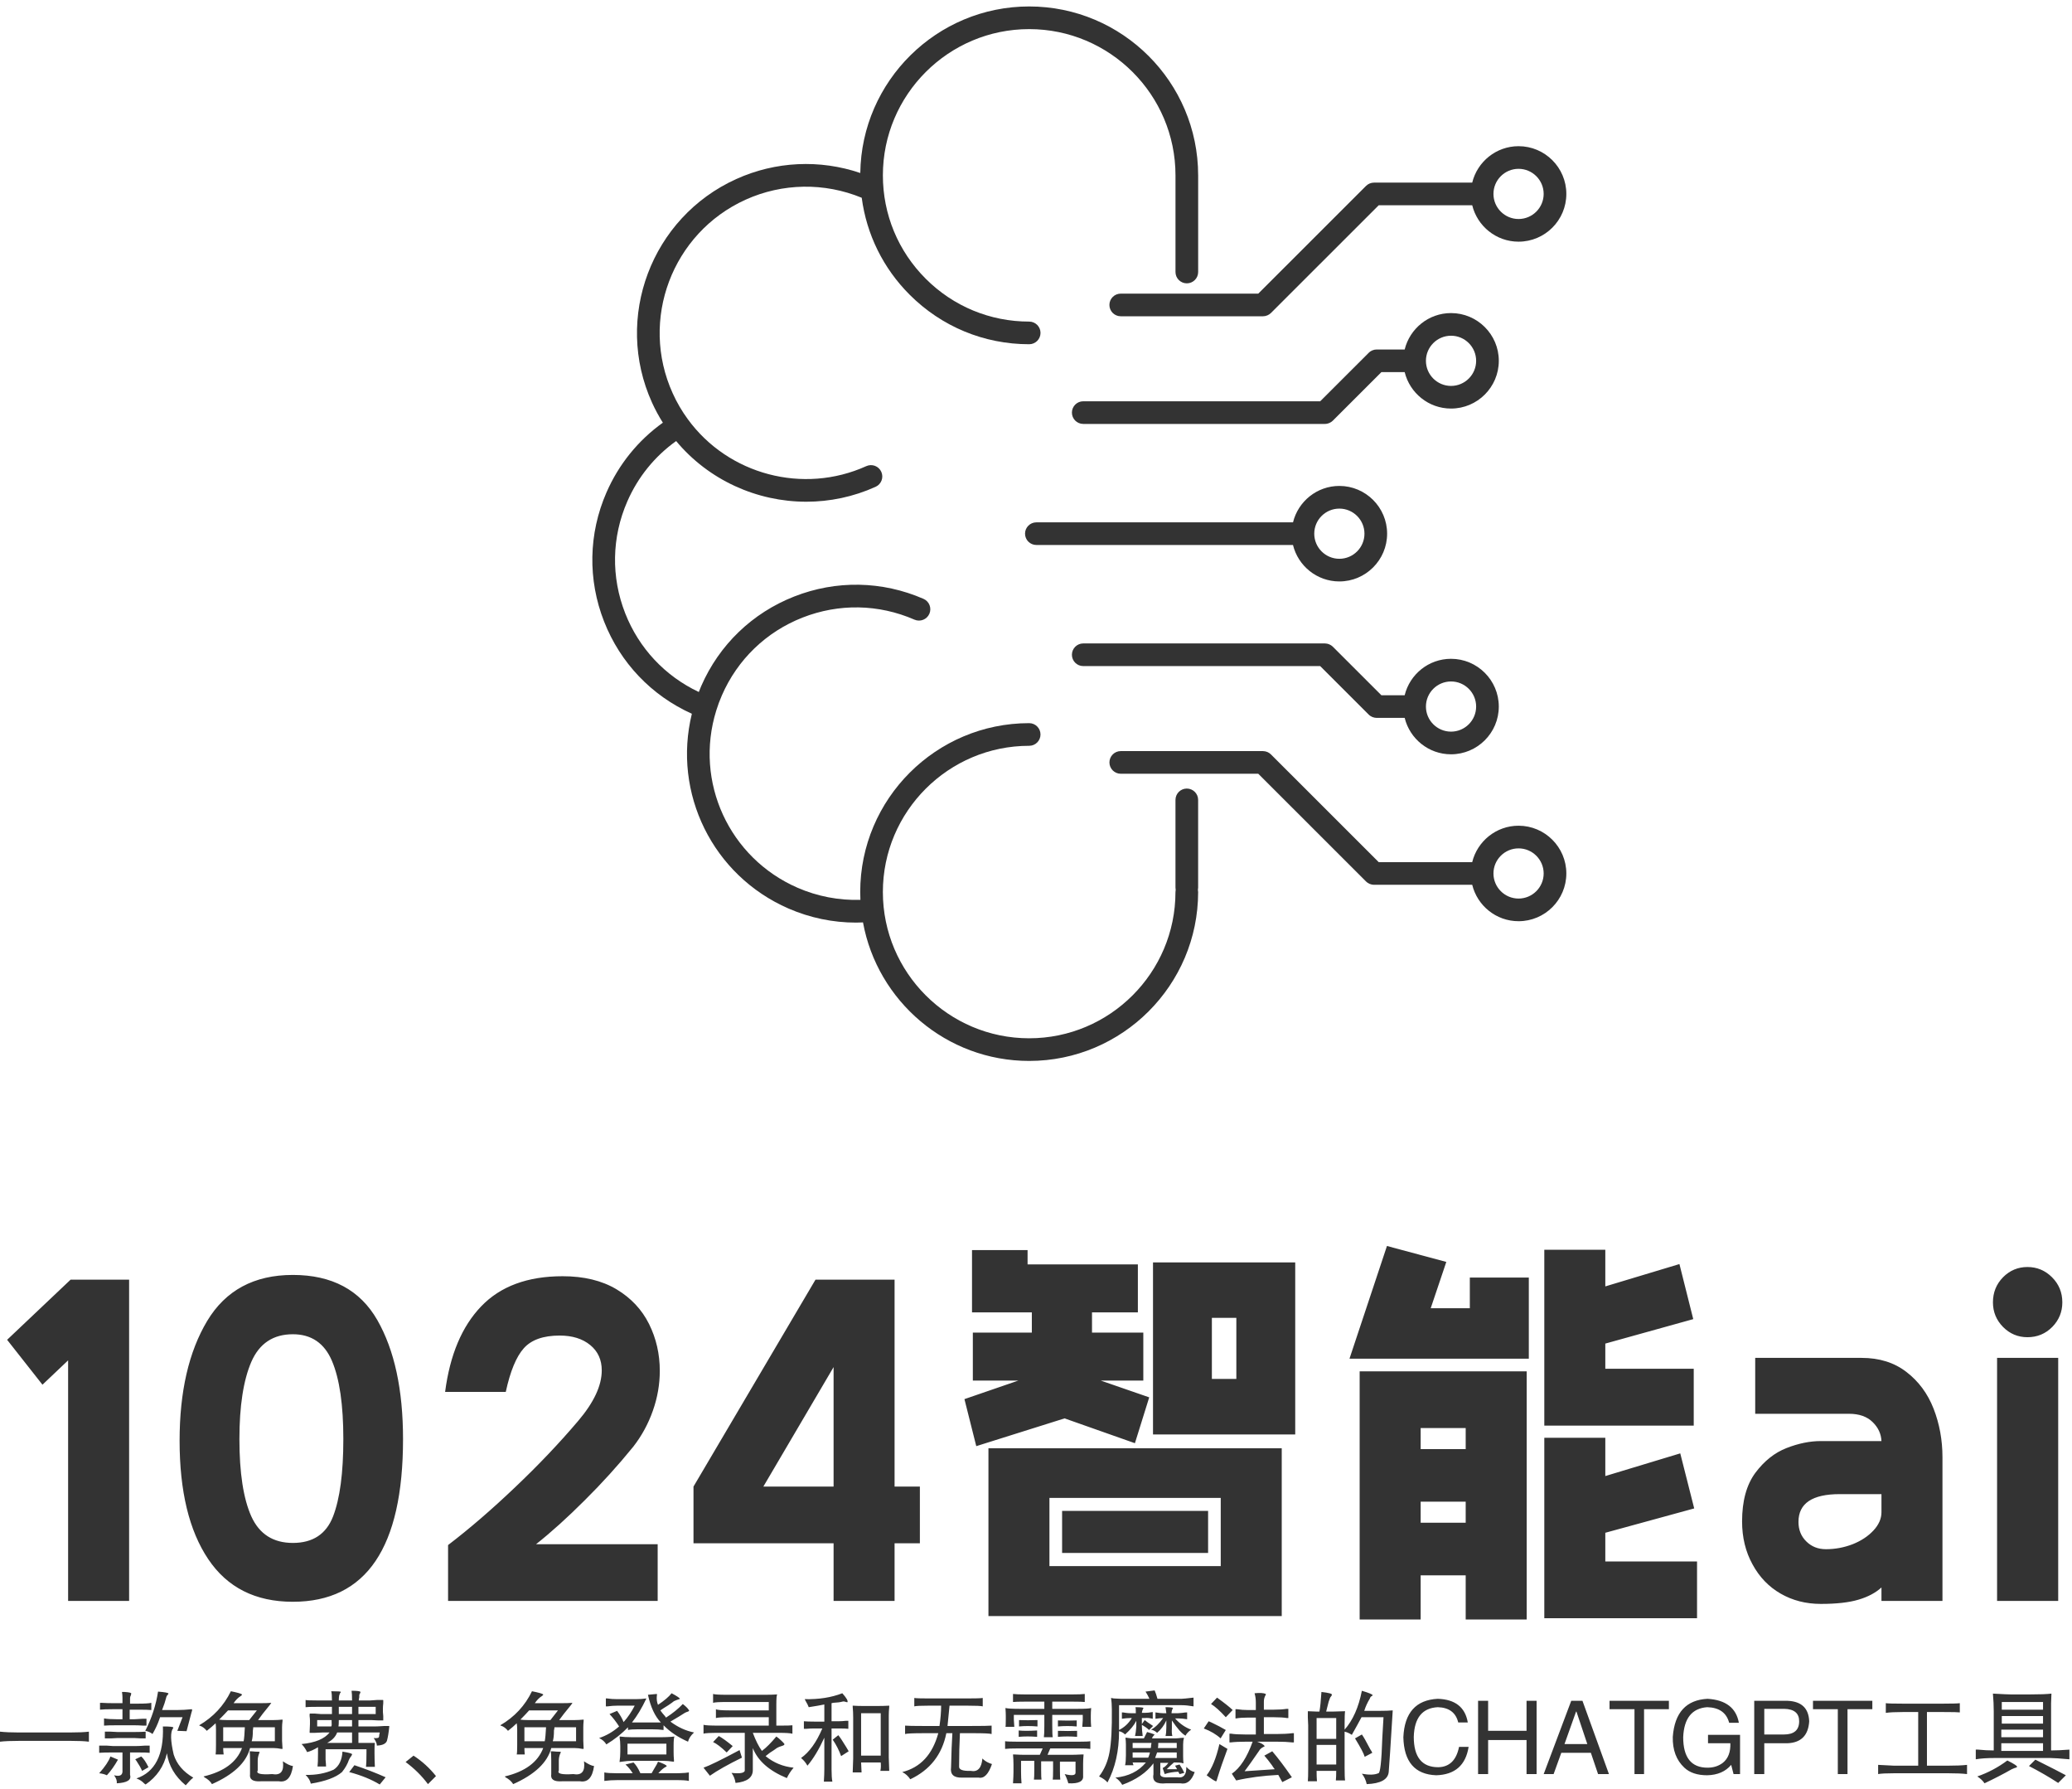 <?xml version="1.0" encoding="UTF-8"?>
<svg width="168px" height="145px" viewBox="0 0 168 145" version="1.1" xmlns="http://www.w3.org/2000/svg" xmlns:xlink="http://www.w3.org/1999/xlink">
    <title>logo</title>
    <g id="页面-1" stroke="none" stroke-width="1" fill="none" fill-rule="evenodd">
        <g id="logo" transform="translate(0, 0.523)" fill="#333333" fill-rule="nonzero">
            <g id="text" transform="translate(0, 100.477)">
                <path d="M10.469,2.73 L10.469,28.774 L5.523,28.774 L5.523,9.272 L3.443,11.245 L0.577,7.605 L5.724,2.73 L10.469,2.73 Z M23.745,28.841 C20.716,28.841 18.428,27.689 16.882,25.383 C15.335,23.078 14.562,19.879 14.562,15.786 L14.562,15.786 C14.562,11.807 15.306,8.573 16.795,6.082 C18.291,3.592 20.607,2.347 23.745,2.347 L23.745,2.347 C26.908,2.347 29.189,3.563 30.588,5.996 C31.982,8.429 32.678,11.648 32.678,15.652 L32.678,15.652 C32.678,24.445 29.7,28.841 23.745,28.841 L23.745,28.841 Z M23.745,24.071 C25.361,24.071 26.448,23.356 27.004,21.926 C27.56,20.489 27.838,18.397 27.838,15.652 L27.838,15.652 C27.838,12.874 27.531,10.763 26.917,9.32 C26.304,7.877 25.246,7.155 23.745,7.155 L23.745,7.155 C22.153,7.155 21.032,7.899 20.38,9.387 C19.735,10.881 19.412,12.97 19.412,15.652 L19.412,15.652 C19.412,18.397 19.735,20.489 20.38,21.926 C21.032,23.356 22.153,24.071 23.745,24.071 L23.745,24.071 Z M36.33,28.774 L36.33,24.244 C38.062,22.922 39.87,21.364 41.755,19.569 C43.647,17.775 45.353,15.98 46.874,14.186 L46.874,14.186 C48.152,12.685 48.791,11.319 48.791,10.086 L48.791,10.086 C48.791,9.224 48.478,8.538 47.851,8.027 C47.225,7.516 46.401,7.261 45.379,7.261 L45.379,7.261 C44.056,7.261 43.088,7.602 42.474,8.286 C41.861,8.969 41.372,10.15 41.008,11.83 L41.008,11.83 L36.09,11.83 C36.48,8.828 37.455,6.517 39.014,4.895 C40.573,3.266 42.775,2.452 45.618,2.452 L45.618,2.452 C47.343,2.452 48.797,2.803 49.979,3.506 C51.162,4.215 52.043,5.153 52.625,6.322 C53.206,7.491 53.497,8.758 53.497,10.125 L53.497,10.125 C53.497,11.217 53.309,12.296 52.932,13.362 C52.555,14.429 52.027,15.396 51.35,16.265 L51.35,16.265 C50.117,17.784 48.8,19.237 47.401,20.623 C46.008,22.015 44.695,23.2 43.461,24.177 L43.461,24.177 L53.325,24.177 L53.325,28.774 L36.33,28.774 Z M72.533,2.73 L72.533,19.502 L74.585,19.502 L74.585,24.1 L72.533,24.1 L72.533,28.774 L67.588,28.774 L67.588,24.1 L56.229,24.1 L56.229,19.502 L66.121,2.73 L72.533,2.73 Z M67.588,19.502 L67.588,9.818 L61.894,19.502 L67.588,19.502 Z M89.25,10.91 L93.18,12.27 L92.02,15.987 L86.317,13.975 L79.157,16.226 L78.198,12.414 L82.569,10.91 L78.879,10.91 L78.879,7.021 L83.662,7.021 L83.662,5.383 L78.812,5.383 L78.812,0.335 L83.317,0.335 L83.317,1.494 L92.26,1.494 L92.26,5.383 L88.541,5.383 L88.541,7.021 L92.701,7.021 L92.701,10.91 L89.25,10.91 Z M105.018,15.278 L93.487,15.278 L93.487,1.331 L105.018,1.331 L105.018,15.278 Z M98.26,5.824 L98.26,10.776 L100.244,10.776 L100.244,5.824 L98.26,5.824 Z M103.925,16.399 L103.925,30 L80.144,30 L80.144,16.399 L103.925,16.399 Z M98.979,25.949 L98.979,20.422 L85.09,20.422 L85.09,25.949 L98.979,25.949 Z M97.954,21.475 L97.954,24.885 L86.116,24.885 L86.116,21.475 L97.954,21.475 Z M117.268,1.293 L116.003,5.048 L119.175,5.048 L119.175,2.558 L123.958,2.558 L123.958,9.138 L109.417,9.138 L112.456,0 L117.268,1.293 Z M130.16,7.912 L130.16,9.952 L137.33,9.952 L137.33,14.56 L125.214,14.56 L125.214,0.307 L130.16,0.307 L130.16,3.276 L136.17,1.466 L137.291,5.929 L130.16,7.912 Z M115.188,26.696 L115.188,30.278 L110.242,30.278 L110.242,10.163 L123.786,10.163 L123.786,30.278 L118.84,30.278 L118.84,26.696 L115.188,26.696 Z M115.188,16.466 L118.84,16.466 L118.84,14.761 L115.188,14.761 L115.188,16.466 Z M137.368,21.274 L130.16,23.247 L130.16,25.575 L137.598,25.575 L137.598,30.173 L125.214,30.173 L125.214,15.546 L130.16,15.546 L130.16,18.65 L136.237,16.811 L137.368,21.274 Z M118.84,20.728 L115.188,20.728 L115.188,22.433 L118.84,22.433 L118.84,20.728 Z M142.314,9.071 L150.941,9.071 C152.379,9.071 153.589,9.451 154.574,10.211 C155.564,10.971 156.299,11.964 156.778,13.19 C157.257,14.422 157.497,15.731 157.497,17.117 L157.497,17.117 L157.497,28.774 L152.551,28.774 L152.551,27.682 C152.072,28.117 151.452,28.445 150.692,28.669 C149.925,28.899 148.905,29.014 147.634,29.014 L147.634,29.014 C146.426,29.014 145.34,28.736 144.375,28.18 C143.41,27.625 142.65,26.833 142.094,25.805 C141.531,24.783 141.25,23.624 141.25,22.328 L141.25,22.328 C141.25,20.674 141.608,19.362 142.324,18.391 C143.046,17.427 143.889,16.756 144.854,16.38 C145.819,16.003 146.746,15.814 147.634,15.814 L147.634,15.814 L152.551,15.814 C152.525,15.227 152.286,14.713 151.832,14.272 C151.378,13.825 150.739,13.602 149.915,13.602 L149.915,13.602 L142.314,13.602 L142.314,9.071 Z M148.046,24.579 C148.794,24.579 149.516,24.445 150.212,24.177 C150.902,23.902 151.465,23.532 151.899,23.065 C152.334,22.599 152.551,22.104 152.551,21.581 L152.551,21.581 L152.551,20.115 L149.167,20.115 C146.937,20.115 145.822,20.866 145.822,22.366 L145.822,22.366 C145.822,23.005 146.033,23.532 146.455,23.947 C146.877,24.368 147.407,24.579 148.046,24.579 L148.046,24.579 Z M164.389,7.395 C163.616,7.395 162.954,7.117 162.405,6.561 C161.862,6.006 161.59,5.342 161.59,4.569 L161.59,4.569 C161.59,3.771 161.862,3.094 162.405,2.538 C162.954,1.983 163.616,1.705 164.389,1.705 L164.389,1.705 C165.162,1.705 165.827,1.983 166.383,2.538 C166.938,3.094 167.216,3.771 167.216,4.569 L167.216,4.569 C167.216,5.342 166.945,6.006 166.402,6.561 C165.852,7.117 165.181,7.395 164.389,7.395 L164.389,7.395 Z M166.881,9.071 L166.881,28.774 L161.925,28.774 L161.925,9.071 L166.881,9.071 Z" id="sub-title"></path>
                <path d="M7.208,39.369 L7.208,39.369 L7.208,40.183 C6.863,40.138 6.365,40.116 5.713,40.116 L5.713,40.116 L1.591,40.116 C0.901,40.116 0.371,40.138 0,40.183 L0,40.183 L0,39.369 C0.415,39.414 0.923,39.436 1.524,39.436 L1.524,39.436 L5.655,39.436 C6.345,39.436 6.863,39.414 7.208,39.369 Z M12.815,36.122 L12.815,36.122 C13.378,36.167 13.659,36.221 13.659,36.285 L13.659,36.285 C13.659,36.304 13.64,36.336 13.601,36.38 L13.601,36.38 C13.531,36.444 13.486,36.531 13.467,36.639 L13.467,36.639 C13.403,36.901 13.295,37.227 13.141,37.616 L13.141,37.616 L14.378,37.616 C14.723,37.616 15.113,37.594 15.547,37.549 L15.547,37.549 C15.566,37.549 15.576,37.581 15.576,37.645 L15.576,37.645 C15.557,37.69 15.534,37.766 15.509,37.875 L15.509,37.875 C15.4,38.309 15.272,38.794 15.126,39.331 L15.126,39.331 L14.378,39.302 L14.8,38.2 L12.978,38.2 C12.959,38.245 12.937,38.309 12.911,38.392 L12.911,38.392 C12.784,38.762 12.601,39.152 12.365,39.561 L12.365,39.561 C12.212,39.433 12.017,39.347 11.78,39.302 L11.78,39.302 C12.298,38.287 12.643,37.227 12.815,36.122 Z M9.892,36.151 L9.892,36.151 C9.937,36.151 10.004,36.151 10.093,36.151 L10.093,36.151 C10.483,36.176 10.665,36.221 10.64,36.285 L10.64,36.285 C10.64,36.304 10.63,36.349 10.611,36.419 L10.611,36.419 C10.566,36.502 10.544,36.575 10.544,36.639 L10.544,36.639 L10.544,37.099 L11.224,37.099 C11.742,37.099 12.09,37.077 12.269,37.032 L12.269,37.032 L12.269,37.616 C12.071,37.597 11.723,37.587 11.224,37.587 L11.224,37.587 L10.515,37.587 L10.515,38.363 L10.898,38.363 C11.007,38.363 11.224,38.35 11.55,38.325 L11.55,38.325 C11.723,38.325 11.831,38.325 11.876,38.325 L11.876,38.325 L11.876,38.88 C11.831,38.88 11.745,38.88 11.617,38.88 L11.617,38.88 C11.336,38.861 11.097,38.852 10.898,38.852 L10.898,38.852 L9.441,38.852 C8.988,38.852 8.652,38.861 8.435,38.88 L8.435,38.88 L8.435,38.296 C8.691,38.341 9.036,38.363 9.47,38.363 L9.47,38.363 L9.93,38.363 L9.93,37.549 L9.211,37.549 C8.713,37.549 8.346,37.562 8.109,37.587 L8.109,37.587 L8.109,37.032 C8.128,37.032 8.17,37.032 8.234,37.032 L8.234,37.032 C8.54,37.051 8.866,37.061 9.211,37.061 L9.211,37.061 L9.93,37.061 L9.93,36.61 C9.93,36.483 9.918,36.329 9.892,36.151 Z M13.208,38.948 L13.208,38.948 C13.79,38.948 14.071,38.979 14.052,39.043 L14.052,39.043 C14.052,39.062 14.042,39.085 14.023,39.11 L14.023,39.11 C13.806,39.411 13.825,40.113 14.081,41.218 L14.081,41.218 C14.324,41.997 14.854,42.623 15.672,43.095 L15.672,43.095 C15.499,43.229 15.295,43.437 15.058,43.718 L15.058,43.718 C14.189,43.002 13.681,42.137 13.534,41.122 L13.534,41.122 C13.292,42.182 12.716,43.025 11.809,43.651 L11.809,43.651 C11.764,43.631 11.71,43.59 11.646,43.526 L11.646,43.526 C11.499,43.373 11.304,43.252 11.061,43.162 L11.061,43.162 C12.576,42.645 13.292,41.24 13.208,38.948 Z M8.042,41.084 L8.042,40.499 C8.131,40.499 8.326,40.499 8.627,40.499 L8.627,40.499 C8.908,40.525 9.093,40.538 9.183,40.538 L9.183,40.538 L10.966,40.538 C11.183,40.538 11.454,40.525 11.78,40.499 L11.78,40.499 C11.953,40.499 12.071,40.499 12.135,40.499 L12.135,40.499 L12.135,41.084 C12.026,41.064 11.646,41.055 10.994,41.055 L10.994,41.055 L10.544,41.055 L10.544,42.875 C10.672,43.283 10.314,43.51 9.47,43.555 L9.47,43.555 C9.496,43.357 9.422,43.14 9.25,42.904 L9.25,42.904 C9.742,43.031 9.969,42.891 9.93,42.482 L9.93,42.482 L9.93,41.055 L9.183,41.055 C8.659,41.055 8.278,41.064 8.042,41.084 L8.042,41.084 Z M10.966,41.61 L11.454,41.381 C11.646,41.553 11.841,41.843 12.039,42.252 L12.039,42.252 L11.521,42.549 C11.432,42.332 11.279,42.061 11.061,41.735 L11.061,41.735 C11.017,41.671 10.985,41.63 10.966,41.61 L10.966,41.61 Z M8.953,41.381 L8.953,41.381 L9.566,41.639 C9.285,42.137 8.985,42.559 8.665,42.904 L8.665,42.904 C8.486,42.821 8.278,42.766 8.042,42.741 L8.042,42.741 C8.521,42.204 8.825,41.751 8.953,41.381 Z M11.809,39.369 L11.809,39.369 L11.809,39.915 C11.745,39.915 11.617,39.915 11.426,39.915 L11.426,39.915 C11.164,39.896 10.988,39.886 10.898,39.886 L10.898,39.886 L9.537,39.886 C9.41,39.886 9.224,39.896 8.981,39.915 L8.981,39.915 C8.77,39.915 8.611,39.915 8.502,39.915 L8.502,39.915 L8.502,39.369 C8.585,39.369 8.735,39.369 8.953,39.369 L8.953,39.369 C9.215,39.388 9.41,39.398 9.537,39.398 L9.537,39.398 L10.898,39.398 C11.269,39.398 11.573,39.388 11.809,39.369 Z M18.72,36.093 L18.72,36.093 C19.257,36.202 19.557,36.288 19.621,36.352 L19.621,36.352 C19.621,36.396 19.589,36.438 19.525,36.476 L19.525,36.476 C19.308,36.61 19.113,36.805 18.94,37.061 L18.94,37.061 L21.088,37.061 C21.477,37.061 21.781,37.051 21.998,37.032 L21.998,37.032 C21.973,37.077 21.928,37.14 21.864,37.223 L21.864,37.223 C21.429,37.747 21.116,38.149 20.925,38.43 L20.925,38.43 L22.19,38.43 C22.388,38.43 22.628,38.418 22.909,38.392 L22.909,38.392 C22.909,38.418 22.909,38.449 22.909,38.488 L22.909,38.488 C22.883,38.686 22.87,38.861 22.87,39.015 L22.87,39.015 L22.87,40.116 C22.896,40.55 22.909,40.767 22.909,40.767 L22.909,40.767 C22.883,40.767 22.848,40.767 22.803,40.767 L22.803,40.767 C22.592,40.723 22.398,40.7 22.219,40.7 L22.219,40.7 L20.273,40.7 C19.972,41.869 18.944,42.843 17.186,43.622 L17.186,43.622 C17.059,43.405 16.854,43.22 16.573,43.066 L16.573,43.066 C16.528,43.022 16.506,42.999 16.506,42.999 L16.506,42.999 C18.154,42.61 19.193,41.843 19.621,40.7 L19.621,40.7 L18.097,40.7 C18.097,40.873 18.11,41.045 18.135,41.218 L18.135,41.218 L17.483,41.218 C17.503,41.128 17.512,40.87 17.512,40.442 L17.512,40.442 L17.512,39.206 C17.512,39.008 17.503,38.836 17.483,38.689 L17.483,38.689 C17.285,38.88 17.046,39.085 16.765,39.302 L16.765,39.302 C16.592,39.085 16.397,38.944 16.18,38.88 L16.18,38.88 C16.161,38.861 16.151,38.852 16.151,38.852 L16.151,38.852 C17.295,38.181 18.151,37.262 18.72,36.093 Z M20.206,38.43 L20.829,37.645 L18.49,37.645 C18.292,37.862 18.052,38.111 17.771,38.392 L17.771,38.392 C17.924,38.418 18.132,38.43 18.394,38.43 L18.394,38.43 L20.206,38.43 Z M19.851,39.015 L18.097,39.015 L18.097,40.145 L19.755,40.145 C19.8,39.909 19.832,39.532 19.851,39.015 L19.851,39.015 Z M22.286,39.015 L20.532,39.015 C20.532,39.078 20.522,39.165 20.503,39.273 L20.503,39.273 C20.503,39.663 20.471,39.953 20.407,40.145 L20.407,40.145 L22.286,40.145 L22.286,39.015 Z M20.244,40.959 L20.244,40.959 C20.372,40.959 20.522,40.969 20.695,40.988 L20.695,40.988 C20.957,40.988 21.075,41.001 21.049,41.026 L21.049,41.026 C21.049,41.045 21.03,41.1 20.992,41.189 L20.992,41.189 C20.928,41.361 20.896,41.534 20.896,41.706 L20.896,41.706 L20.896,42.52 C20.742,42.776 21.132,42.872 22.065,42.808 L22.065,42.808 C22.755,42.935 23.046,42.591 22.937,41.773 L22.937,41.773 C23.283,42.01 23.554,42.137 23.752,42.156 L23.752,42.156 C23.618,43.089 23.238,43.501 22.612,43.392 L22.612,43.392 L21.155,43.392 C20.503,43.437 20.209,43.242 20.273,42.808 L20.273,42.808 L20.273,41.706 C20.273,41.336 20.263,41.087 20.244,40.959 Z M28.506,36.055 L28.506,36.055 C28.967,36.055 29.206,36.087 29.225,36.151 L29.225,36.151 C29.225,36.176 29.216,36.211 29.197,36.256 L29.197,36.256 C29.152,36.32 29.13,36.374 29.13,36.419 L29.13,36.419 C29.13,36.457 29.13,36.511 29.13,36.582 L29.13,36.582 C29.104,36.684 29.091,36.77 29.091,36.84 L29.091,36.84 L30.002,36.84 C30.091,36.84 30.277,36.827 30.558,36.802 L30.558,36.802 C30.82,36.802 30.983,36.802 31.047,36.802 L31.047,36.802 C31.066,36.802 31.075,36.815 31.075,36.84 L31.075,36.84 C31.075,36.879 31.075,36.952 31.075,37.061 L31.075,37.061 C31.056,37.233 31.047,37.373 31.047,37.482 L31.047,37.482 L31.047,37.779 C31.047,37.843 31.056,37.951 31.075,38.105 L31.075,38.105 C31.075,38.251 31.075,38.36 31.075,38.43 L31.075,38.43 C31.075,38.43 31.075,38.44 31.075,38.459 L31.075,38.459 C31.095,38.459 31.095,38.459 31.075,38.459 L31.075,38.459 C31.011,38.459 30.88,38.459 30.682,38.459 L30.682,38.459 C30.427,38.44 30.232,38.43 30.098,38.43 L30.098,38.43 L29.062,38.43 L29.062,38.948 L30.366,38.948 C30.539,38.948 30.807,38.935 31.171,38.909 L31.171,38.909 C31.369,38.909 31.491,38.909 31.535,38.909 L31.535,38.909 C31.555,38.909 31.564,38.922 31.564,38.948 L31.564,38.948 C31.519,39.42 31.456,39.81 31.372,40.116 L31.372,40.116 C31.283,40.352 31.011,40.48 30.558,40.499 L30.558,40.499 C30.558,40.327 30.471,40.123 30.299,39.886 L30.299,39.886 C30.471,39.905 30.599,39.896 30.682,39.858 L30.682,39.858 C30.727,39.832 30.749,39.755 30.749,39.628 L30.749,39.628 C30.775,39.538 30.788,39.474 30.788,39.436 L30.788,39.436 L29.062,39.436 L29.062,40.279 L29.676,40.279 C29.919,40.279 30.149,40.279 30.366,40.279 L30.366,40.279 C30.385,40.279 30.395,40.289 30.395,40.308 L30.395,40.308 C30.376,40.372 30.366,40.544 30.366,40.825 L30.366,40.825 L30.366,41.122 C30.366,41.448 30.376,41.815 30.395,42.223 L30.395,42.223 L29.676,42.223 C29.701,42.032 29.714,41.652 29.714,41.084 L29.714,41.084 L29.714,40.796 L26.398,40.796 L26.398,41.122 C26.398,41.205 26.398,41.377 26.398,41.639 L26.398,41.639 C26.423,41.901 26.436,42.086 26.436,42.195 L26.436,42.195 L25.746,42.195 C25.772,41.997 25.784,41.649 25.784,41.151 L25.784,41.151 L25.784,40.633 C25.458,40.831 25.164,40.962 24.902,41.026 L24.902,41.026 C24.775,40.764 24.624,40.547 24.452,40.375 L24.452,40.375 C25.557,40.266 26.315,39.953 26.724,39.436 L26.724,39.436 L26.139,39.436 C26.056,39.436 25.851,39.446 25.525,39.465 L25.525,39.465 C25.308,39.465 25.177,39.465 25.132,39.465 L25.132,39.465 C25.113,39.465 25.104,39.455 25.104,39.436 L25.104,39.436 C25.104,39.327 25.113,39.101 25.132,38.756 L25.132,38.756 L25.132,38.459 C25.132,38.37 25.123,38.251 25.104,38.105 L25.104,38.105 C25.104,38.015 25.104,37.961 25.104,37.942 L25.104,37.942 L25.132,37.903 C25.177,37.903 25.308,37.903 25.525,37.903 L25.525,37.903 C25.781,37.929 25.944,37.942 26.014,37.942 L26.014,37.942 L26.915,37.942 L26.915,37.357 L25.746,37.357 C25.184,37.357 24.861,37.367 24.778,37.386 L24.778,37.386 L24.778,36.802 C24.842,36.827 25.164,36.84 25.746,36.84 L25.746,36.84 L26.915,36.84 C26.915,36.47 26.896,36.221 26.858,36.093 L26.858,36.093 C27.395,36.093 27.653,36.112 27.634,36.151 L27.634,36.151 C27.634,36.176 27.612,36.211 27.567,36.256 L27.567,36.256 C27.548,36.32 27.526,36.384 27.5,36.448 L27.5,36.448 C27.481,36.556 27.471,36.687 27.471,36.84 L27.471,36.84 L28.545,36.84 C28.545,36.47 28.532,36.208 28.506,36.055 Z M30.462,37.357 L29.062,37.357 L29.062,37.942 L30.462,37.942 L30.462,37.357 Z M28.545,37.942 L28.545,37.357 L27.471,37.357 L27.471,37.942 L28.545,37.942 Z M26.887,38.43 L26.887,38.43 L25.717,38.43 L25.717,38.948 L26.858,38.948 C26.896,38.903 26.906,38.762 26.887,38.526 L26.887,38.526 C26.887,38.481 26.887,38.449 26.887,38.43 Z M28.545,38.948 L28.545,38.43 L27.471,38.43 C27.471,38.686 27.462,38.858 27.443,38.948 L27.443,38.948 L28.545,38.948 Z M28.545,40.279 L28.545,39.436 L27.337,39.436 C27.209,39.781 26.941,40.062 26.532,40.279 L26.532,40.279 L28.545,40.279 Z M27.768,40.988 L27.768,40.988 C28.331,41.077 28.59,41.154 28.545,41.218 L28.545,41.218 C28.545,41.237 28.522,41.282 28.478,41.352 L28.478,41.352 C28.395,41.454 28.331,41.559 28.286,41.668 L28.286,41.668 C28.177,41.994 27.992,42.319 27.73,42.645 L27.73,42.645 C27.232,43.079 26.388,43.392 25.2,43.584 L25.2,43.584 C25.155,43.347 25.014,43.111 24.778,42.875 L24.778,42.875 C25.621,42.894 26.379,42.753 27.05,42.453 L27.05,42.453 C27.484,42.172 27.724,41.684 27.768,40.988 Z M28.315,42.645 L28.737,42.089 C29.606,42.377 30.449,42.702 31.267,43.066 L31.267,43.066 L30.788,43.651 C30.117,43.242 29.292,42.907 28.315,42.645 L28.315,42.645 Z M32.887,41.831 L32.887,41.831 L33.529,41.313 C34.226,41.767 34.833,42.319 35.35,42.971 L35.35,42.971 L34.699,43.622 C34.2,42.951 33.596,42.354 32.887,41.831 Z M43.134,36.093 L43.134,36.093 C43.677,36.202 43.98,36.288 44.044,36.352 L44.044,36.352 C44.044,36.396 44.012,36.438 43.948,36.476 L43.948,36.476 C43.731,36.61 43.536,36.805 43.364,37.061 L43.364,37.061 L45.501,37.061 C45.891,37.061 46.194,37.051 46.412,37.032 L46.412,37.032 C46.393,37.077 46.351,37.14 46.287,37.223 L46.287,37.223 C45.853,37.747 45.536,38.149 45.338,38.43 L45.338,38.43 L46.603,38.43 C46.802,38.43 47.041,38.418 47.322,38.392 L47.322,38.392 C47.322,38.418 47.322,38.449 47.322,38.488 L47.322,38.488 C47.303,38.686 47.294,38.861 47.294,39.015 L47.294,39.015 L47.294,40.116 C47.313,40.55 47.322,40.767 47.322,40.767 L47.322,40.767 C47.303,40.767 47.271,40.767 47.226,40.767 L47.226,40.767 C47.009,40.723 46.814,40.7 46.642,40.7 L46.642,40.7 L44.696,40.7 C44.389,41.869 43.36,42.843 41.61,43.622 L41.61,43.622 C41.475,43.405 41.268,43.22 40.986,43.066 L40.986,43.066 C40.948,43.022 40.929,42.999 40.929,42.999 L40.929,42.999 C42.571,42.61 43.61,41.843 44.044,40.7 L44.044,40.7 L42.52,40.7 C42.52,40.873 42.53,41.045 42.549,41.218 L42.549,41.218 L41.897,41.218 C41.923,41.128 41.935,40.87 41.935,40.442 L41.935,40.442 L41.935,39.206 C41.935,39.008 41.923,38.836 41.897,38.689 L41.897,38.689 C41.705,38.88 41.469,39.085 41.188,39.302 L41.188,39.302 C41.015,39.085 40.82,38.944 40.603,38.88 L40.603,38.88 C40.578,38.861 40.565,38.852 40.565,38.852 L40.565,38.852 C41.715,38.181 42.571,37.262 43.134,36.093 Z M44.629,38.43 L45.242,37.645 L42.904,37.645 C42.712,37.862 42.475,38.111 42.194,38.392 L42.194,38.392 C42.341,38.418 42.546,38.43 42.808,38.43 L42.808,38.43 L44.629,38.43 Z M44.274,39.015 L42.52,39.015 L42.52,40.145 L44.169,40.145 C44.214,39.909 44.249,39.532 44.274,39.015 L44.274,39.015 Z M46.709,39.015 L44.955,39.015 C44.955,39.078 44.942,39.165 44.916,39.273 L44.916,39.273 C44.916,39.663 44.884,39.953 44.821,40.145 L44.821,40.145 L46.709,40.145 L46.709,39.015 Z M44.658,40.959 L44.658,40.959 C44.785,40.959 44.939,40.969 45.118,40.988 L45.118,40.988 C45.373,40.988 45.492,41.001 45.472,41.026 L45.472,41.026 C45.472,41.045 45.45,41.1 45.405,41.189 L45.405,41.189 C45.341,41.361 45.309,41.534 45.309,41.706 L45.309,41.706 L45.309,42.52 C45.156,42.776 45.546,42.872 46.479,42.808 L46.479,42.808 C47.169,42.935 47.46,42.591 47.351,41.773 L47.351,41.773 C47.703,42.01 47.974,42.137 48.166,42.156 L48.166,42.156 C48.038,43.089 47.658,43.501 47.025,43.392 L47.025,43.392 L45.568,43.392 C44.916,43.437 44.626,43.242 44.696,42.808 L44.696,42.808 L44.696,41.706 C44.696,41.336 44.683,41.087 44.658,40.959 Z M54.454,36.256 L54.454,36.256 C54.863,36.473 55.09,36.623 55.134,36.706 L55.134,36.706 C55.134,36.706 55.112,36.716 55.067,36.735 L55.067,36.735 C54.92,36.78 54.78,36.834 54.645,36.898 L54.645,36.898 C54.562,36.968 54.412,37.077 54.195,37.223 L54.195,37.223 C53.914,37.396 53.697,37.536 53.543,37.645 L53.543,37.645 C53.633,37.779 53.764,37.942 53.936,38.133 L53.936,38.133 C53.955,38.178 53.978,38.21 54.003,38.229 L54.003,38.229 C54.54,37.884 54.994,37.517 55.364,37.128 L55.364,37.128 C55.665,37.364 55.837,37.549 55.882,37.683 L55.882,37.683 C55.863,37.702 55.831,37.721 55.786,37.741 L55.786,37.741 C55.697,37.766 55.61,37.801 55.527,37.846 L55.527,37.846 C55.265,38.018 54.875,38.255 54.358,38.555 L54.358,38.555 C54.965,39.008 55.604,39.302 56.275,39.436 L56.275,39.436 C56.013,39.672 55.85,39.921 55.786,40.183 L55.786,40.183 C54.987,39.832 54.326,39.388 53.802,38.852 L53.802,38.852 L53.802,39.235 C53.546,39.197 53.211,39.177 52.795,39.177 L52.795,39.177 L51.76,39.177 C51.345,39.177 51.064,39.197 50.917,39.235 L50.917,39.235 L50.917,39.015 C50.418,39.532 49.834,39.995 49.163,40.403 L49.163,40.403 C49.035,40.186 48.84,40.014 48.578,39.886 L48.578,39.886 C49.159,39.695 49.699,39.382 50.198,38.948 L50.198,38.948 C49.961,38.577 49.703,38.242 49.421,37.942 L49.421,37.942 L50.035,37.683 C50.278,38.009 50.453,38.312 50.562,38.593 L50.562,38.593 C50.907,38.204 51.208,37.76 51.463,37.262 L51.463,37.262 L50.073,37.262 C49.811,37.262 49.54,37.281 49.259,37.319 L49.259,37.319 C49.195,37.319 49.15,37.319 49.124,37.319 L49.124,37.319 L49.124,36.677 C49.15,36.677 49.185,36.677 49.23,36.677 L49.23,36.677 C49.466,36.716 49.747,36.735 50.073,36.735 L50.073,36.735 L51.501,36.735 C51.847,36.735 52.15,36.716 52.412,36.677 L52.412,36.677 C52.041,37.456 51.652,38.105 51.243,38.622 L51.243,38.622 L53.581,38.622 C53.102,38.124 52.754,37.377 52.537,36.38 L52.537,36.38 L53.256,36.313 C53.275,36.339 53.275,36.393 53.256,36.476 L53.256,36.476 C53.23,36.738 53.262,36.978 53.351,37.195 L53.351,37.195 C53.869,36.85 54.236,36.537 54.454,36.256 Z M54.684,39.762 L54.684,39.762 C54.639,39.864 54.617,40.11 54.617,40.499 L54.617,40.499 L54.617,41.026 C54.617,41.243 54.626,41.457 54.645,41.668 L54.645,41.668 C54.645,41.738 54.645,41.783 54.645,41.802 L54.645,41.802 C54.645,41.802 54.626,41.802 54.588,41.802 L54.588,41.802 C54.307,41.757 54.026,41.735 53.744,41.735 L53.744,41.735 L51.243,41.735 C51,41.735 50.728,41.757 50.428,41.802 L50.428,41.802 C50.338,41.821 50.275,41.831 50.236,41.831 L50.236,41.831 C50.236,41.831 50.236,41.821 50.236,41.802 L50.236,41.802 C50.275,41.54 50.294,41.269 50.294,40.988 L50.294,40.988 L50.294,40.538 C50.294,40.276 50.275,40.036 50.236,39.819 L50.236,39.819 C50.255,39.845 50.255,39.826 50.236,39.762 L50.236,39.762 C50.517,39.8 50.84,39.819 51.204,39.819 L51.204,39.819 L53.677,39.819 C53.895,39.819 54.144,39.81 54.425,39.79 L54.425,39.79 C54.553,39.771 54.639,39.762 54.684,39.762 Z M54.032,41.218 L54.032,40.346 L50.878,40.346 L50.878,41.218 L54.032,41.218 Z M53.351,41.802 L53.351,41.802 C53.786,41.955 54.022,42.073 54.061,42.156 L54.061,42.156 C54.061,42.156 54.051,42.169 54.032,42.195 L54.032,42.195 C53.815,42.303 53.597,42.485 53.38,42.741 L53.38,42.741 L54.808,42.741 C55.006,42.741 55.256,42.731 55.556,42.712 L55.556,42.712 C55.709,42.686 55.808,42.674 55.853,42.674 L55.853,42.674 L55.853,43.363 C55.681,43.319 55.332,43.296 54.808,43.296 L54.808,43.296 L50.073,43.296 C49.683,43.296 49.326,43.319 49,43.363 L49,43.363 L49,42.674 C49.191,42.718 49.537,42.741 50.035,42.741 L50.035,42.741 L51.3,42.741 C51.128,42.46 50.933,42.223 50.715,42.032 L50.715,42.032 L51.367,41.869 C51.565,42.061 51.751,42.351 51.923,42.741 L51.923,42.741 L52.834,42.741 C52.872,42.677 52.926,42.581 52.997,42.453 L52.997,42.453 C53.188,42.147 53.307,41.93 53.351,41.802 Z M63.013,36.352 L63.013,36.352 C62.969,36.416 62.946,36.687 62.946,37.166 L62.946,37.166 L62.946,38.88 L63.272,38.88 C63.815,38.88 64.141,38.871 64.25,38.852 L64.25,38.852 L64.25,39.532 C64.25,39.532 64.24,39.532 64.221,39.532 L64.221,39.532 C64.068,39.487 63.71,39.465 63.148,39.465 L63.148,39.465 L61.039,39.465 C61.275,40.091 61.521,40.579 61.777,40.93 L61.777,40.93 C62.128,40.669 62.518,40.279 62.946,39.762 L62.946,39.762 C62.991,39.8 63.058,39.851 63.148,39.915 L63.148,39.915 C63.493,40.221 63.643,40.384 63.598,40.403 L63.598,40.403 C63.598,40.448 63.521,40.493 63.368,40.538 L63.368,40.538 C63.157,40.601 62.997,40.678 62.889,40.767 L62.889,40.767 C62.863,40.787 62.818,40.819 62.755,40.863 L62.755,40.863 C62.537,40.991 62.31,41.154 62.074,41.352 L62.074,41.352 C62.726,41.888 63.483,42.201 64.346,42.29 L64.346,42.29 C64.109,42.571 63.927,42.852 63.799,43.133 L63.799,43.133 C62.368,42.546 61.448,41.735 61.039,40.7 L61.039,40.7 L61.039,42.482 C61.039,43.089 60.572,43.437 59.639,43.526 L59.639,43.526 C59.595,43.22 59.486,42.948 59.313,42.712 L59.313,42.712 C60.074,42.795 60.432,42.709 60.387,42.453 L60.387,42.453 L60.387,39.465 L58.278,39.465 C57.582,39.465 57.17,39.487 57.042,39.532 L57.042,39.532 L57.042,38.813 C57.17,38.858 57.582,38.88 58.278,38.88 L58.278,38.88 L62.333,38.88 L62.333,38.2 L59.122,38.2 C58.515,38.2 58.157,38.223 58.048,38.267 L58.048,38.267 L58.048,37.549 C58.157,37.613 58.515,37.645 59.122,37.645 L59.122,37.645 L62.333,37.645 L62.333,36.965 L58.92,36.965 C58.313,36.965 57.946,36.987 57.818,37.032 L57.818,37.032 L57.818,36.313 C57.946,36.358 58.313,36.38 58.92,36.38 L58.92,36.38 L62.045,36.38 C62.409,36.38 62.732,36.371 63.013,36.352 Z M57.818,40.212 L58.278,39.723 C58.559,39.877 58.936,40.148 59.409,40.538 L59.409,40.538 L58.92,41.055 C58.467,40.621 58.099,40.34 57.818,40.212 L57.818,40.212 Z M59.965,40.863 L59.965,40.863 L60.157,41.476 C59.013,42.038 58.147,42.527 57.559,42.942 L57.559,42.942 L57.042,42.29 C57.495,42.137 58.47,41.661 59.965,40.863 Z M68.295,36.256 L68.295,36.256 C68.621,36.62 68.761,36.856 68.717,36.965 L68.717,36.965 C68.717,36.99 68.675,36.99 68.592,36.965 L68.592,36.965 C68.483,36.92 68.384,36.91 68.295,36.936 L68.295,36.936 C68.148,36.981 67.899,37.013 67.547,37.032 L67.547,37.032 C67.483,37.051 67.442,37.061 67.423,37.061 L67.423,37.061 L67.423,38.526 L67.969,38.526 C68.186,38.526 68.394,38.513 68.592,38.488 L68.592,38.488 C68.675,38.488 68.739,38.488 68.784,38.488 L68.784,38.488 L68.784,39.139 C68.656,39.12 68.384,39.11 67.969,39.11 L67.969,39.11 L67.423,39.11 L67.423,42.415 C67.423,42.868 67.445,43.204 67.49,43.421 L67.49,43.421 L66.8,43.421 C66.825,43.031 66.838,42.686 66.838,42.386 L66.838,42.386 L66.838,39.858 C66.403,40.809 65.946,41.566 65.467,42.128 L65.467,42.128 C65.339,41.891 65.167,41.684 64.95,41.505 L64.95,41.505 C65.621,41.032 66.196,40.234 66.675,39.11 L66.675,39.11 L66.023,39.11 C65.806,39.11 65.589,39.12 65.371,39.139 L65.371,39.139 C65.288,39.139 65.224,39.139 65.18,39.139 L65.18,39.139 L65.18,38.526 C65.371,38.545 65.662,38.555 66.052,38.555 L66.052,38.555 L66.838,38.555 L66.838,37.166 C66.531,37.23 66.109,37.303 65.573,37.386 L65.573,37.386 C65.528,37.258 65.442,37.086 65.314,36.869 L65.314,36.869 C65.288,36.805 65.266,36.76 65.247,36.735 L65.247,36.735 C66.391,36.76 67.407,36.601 68.295,36.256 Z M72.1,37.262 L72.1,37.262 C72.1,37.281 72.1,37.313 72.1,37.357 L72.1,37.357 C72.075,37.613 72.062,37.849 72.062,38.066 L72.062,38.066 L72.062,41.448 C72.062,41.62 72.075,41.987 72.1,42.549 L72.1,42.549 L71.381,42.549 C71.426,42.351 71.436,42.124 71.41,41.869 L71.41,41.869 L69.819,41.869 C69.844,42.405 69.857,42.674 69.857,42.674 L69.857,42.674 L69.138,42.674 C69.164,42.003 69.177,41.626 69.177,41.543 L69.177,41.543 L69.177,38.229 C69.177,37.929 69.164,37.638 69.138,37.357 L69.138,37.357 C69.138,37.294 69.138,37.262 69.138,37.262 L69.138,37.262 C69.4,37.281 69.717,37.29 70.087,37.29 L70.087,37.29 L71.055,37.29 C71.445,37.29 71.793,37.281 72.1,37.262 Z M71.41,37.875 L69.819,37.875 L69.819,41.313 L71.41,41.313 L71.41,37.875 Z M67.518,40.02 L67.518,40.02 L67.969,39.656 C68.103,39.81 68.32,40.135 68.621,40.633 L68.621,40.633 C68.71,40.787 68.774,40.895 68.812,40.959 L68.812,40.959 L68.199,41.352 C68.026,40.873 67.8,40.429 67.518,40.02 Z M74.132,37.319 L74.132,36.639 C74.286,36.665 74.685,36.677 75.33,36.677 L75.33,36.677 L78.35,36.677 C79.085,36.677 79.529,36.665 79.682,36.639 L79.682,36.639 L79.682,37.319 C79.554,37.281 79.123,37.262 78.388,37.262 L78.388,37.262 L76.989,37.262 C76.969,37.434 76.938,37.757 76.893,38.229 L76.893,38.229 C76.867,38.536 76.845,38.762 76.826,38.909 L76.826,38.909 L78.676,38.909 C79.653,38.909 80.228,38.9 80.401,38.88 L80.401,38.88 L80.401,39.561 C80.248,39.516 79.772,39.494 78.973,39.494 L78.973,39.494 L77.832,39.494 C77.787,40.381 77.765,41.282 77.765,42.195 L77.765,42.195 C77.746,42.45 78.059,42.568 78.704,42.549 L78.704,42.549 C79.273,42.658 79.589,42.322 79.653,41.543 L79.653,41.543 C79.653,41.543 79.676,41.566 79.72,41.61 L79.72,41.61 C79.912,41.783 80.149,41.911 80.43,41.994 L80.43,41.994 C80.149,42.817 79.791,43.184 79.356,43.095 L79.356,43.095 L78.024,43.095 C77.334,43.121 77.03,42.84 77.113,42.252 L77.113,42.252 C77.139,41.109 77.174,40.19 77.219,39.494 L77.219,39.494 L76.73,39.494 C76.385,41.224 75.41,42.469 73.806,43.229 L73.806,43.229 C73.634,42.967 73.417,42.773 73.155,42.645 L73.155,42.645 C74.631,42.275 75.605,41.224 76.078,39.494 L76.078,39.494 L74.88,39.494 C74.036,39.494 73.538,39.516 73.385,39.561 L73.385,39.561 L73.385,38.88 C73.576,38.9 74.075,38.909 74.88,38.909 L74.88,38.909 L76.174,38.909 C76.263,38.309 76.308,37.76 76.308,37.262 L76.308,37.262 L75.33,37.262 C74.659,37.262 74.26,37.281 74.132,37.319 L74.132,37.319 Z M87.954,36.313 L87.954,36.313 L87.954,36.965 C87.82,36.946 87.494,36.936 86.976,36.936 L86.976,36.936 L85.318,36.936 L85.318,37.52 L87.369,37.52 C87.977,37.52 88.344,37.498 88.472,37.453 L88.472,37.453 C88.453,37.69 88.443,37.894 88.443,38.066 L88.443,38.066 L88.443,38.296 C88.443,38.513 88.453,38.74 88.472,38.976 L88.472,38.976 L87.753,38.976 L87.791,38.43 L87.791,38.009 L85.318,38.009 L85.318,38.852 C85.318,39.388 85.331,39.711 85.357,39.819 L85.357,39.819 L84.638,39.819 C84.663,39.672 84.676,39.359 84.676,38.88 L84.676,38.88 L84.676,38.009 L82.203,38.009 L82.203,38.392 L82.241,38.976 L81.522,38.976 C81.542,38.976 81.551,38.759 81.551,38.325 L81.551,38.325 L81.551,38.066 C81.551,37.919 81.542,37.715 81.522,37.453 L81.522,37.453 C81.714,37.498 82.104,37.52 82.692,37.52 L82.692,37.52 L84.676,37.52 L84.676,36.936 L83.114,36.936 C82.634,36.936 82.308,36.946 82.136,36.965 L82.136,36.965 L82.136,36.313 C82.334,36.339 82.669,36.352 83.142,36.352 L83.142,36.352 L86.948,36.352 C87.421,36.352 87.756,36.339 87.954,36.313 Z M82.625,38.948 L82.625,38.43 C83.078,38.449 83.577,38.449 84.12,38.43 L84.12,38.43 L84.12,38.948 C83.577,38.903 83.078,38.903 82.625,38.948 L82.625,38.948 Z M87.302,38.459 L87.302,38.459 L87.302,38.948 C86.804,38.903 86.296,38.903 85.778,38.948 L85.778,38.948 L85.778,38.459 C86.341,38.478 86.849,38.478 87.302,38.459 Z M87.331,39.302 L87.331,39.302 L87.331,39.79 C86.814,39.746 86.296,39.746 85.778,39.79 L85.778,39.79 L85.778,39.302 C86.341,39.321 86.858,39.321 87.331,39.302 Z M82.596,39.79 L82.596,39.273 C82.941,39.312 83.439,39.312 84.091,39.273 L84.091,39.273 L84.091,39.79 C83.567,39.746 83.069,39.746 82.596,39.79 L82.596,39.79 Z M81.494,40.767 L81.494,40.145 C81.641,40.17 81.986,40.183 82.529,40.183 L82.529,40.183 L87.494,40.183 C87.973,40.183 88.277,40.17 88.405,40.145 L88.405,40.145 L88.405,40.767 C88.232,40.742 87.929,40.729 87.494,40.729 L87.494,40.729 L85.155,40.729 L84.935,41.246 L86.852,41.246 C87.069,41.246 87.35,41.237 87.695,41.218 L87.695,41.218 C87.778,41.218 87.833,41.218 87.858,41.218 L87.858,41.218 C87.833,41.499 87.82,41.748 87.82,41.965 L87.82,41.965 L87.82,42.942 C87.865,43.395 87.465,43.6 86.622,43.555 L86.622,43.555 C86.532,43.248 86.433,42.999 86.325,42.808 L86.325,42.808 C86.932,42.961 87.226,42.916 87.206,42.674 L87.206,42.674 L87.206,41.802 L85.941,41.802 L85.941,42.52 C85.941,42.884 85.951,43.13 85.97,43.258 L85.97,43.258 L85.357,43.258 C85.376,43.13 85.385,42.884 85.385,42.52 L85.385,42.52 L85.385,41.773 L84.417,41.773 L84.417,42.482 C84.417,42.916 84.427,43.175 84.446,43.258 L84.446,43.258 L83.832,43.258 C83.852,43.13 83.861,42.872 83.861,42.482 L83.861,42.482 L83.861,41.735 L82.788,41.735 L82.788,42.645 C82.788,42.945 82.8,43.248 82.826,43.555 L82.826,43.555 L82.136,43.555 C82.161,43.165 82.174,42.862 82.174,42.645 L82.174,42.645 L82.174,42.032 C82.174,41.751 82.161,41.479 82.136,41.218 L82.136,41.218 C82.161,41.218 82.206,41.218 82.27,41.218 L82.27,41.218 C82.551,41.237 82.823,41.246 83.085,41.246 L83.085,41.246 L84.312,41.246 L84.542,40.729 L82.529,40.729 C82.03,40.729 81.685,40.742 81.494,40.767 L81.494,40.767 Z M92.881,36.122 L93.619,36.026 C93.689,36.179 93.766,36.406 93.849,36.706 L93.849,36.706 L95.795,36.706 C95.904,36.706 96.229,36.674 96.773,36.61 L96.773,36.61 L96.773,37.319 C96.402,37.255 96.076,37.223 95.795,37.223 L95.795,37.223 L90.734,37.223 L90.734,39.235 C91.168,39.018 91.513,38.695 91.769,38.267 L91.769,38.267 L91.606,38.267 C91.434,38.267 91.22,38.287 90.964,38.325 L90.964,38.325 L90.964,37.808 C91.047,37.808 91.156,37.82 91.29,37.846 L91.29,37.846 C91.418,37.865 91.558,37.875 91.712,37.875 L91.712,37.875 L92.095,37.875 C92.095,37.594 92.085,37.431 92.066,37.386 L92.066,37.386 C92.475,37.386 92.692,37.409 92.718,37.453 L92.718,37.453 C92.648,37.562 92.603,37.693 92.584,37.846 L92.584,37.846 L92.814,37.846 C92.986,37.846 93.204,37.824 93.466,37.779 L93.466,37.779 L93.466,38.325 C93.204,38.261 92.996,38.242 92.843,38.267 L92.843,38.267 L92.584,38.267 L92.584,38.756 L92.814,38.43 C92.942,38.539 93.169,38.698 93.494,38.909 L93.494,38.909 L93.169,39.235 C93.015,39.088 92.82,38.948 92.584,38.813 L92.584,38.813 L92.584,38.948 C92.584,39.12 92.606,39.379 92.651,39.723 L92.651,39.723 L92.028,39.723 C92.073,39.551 92.108,39.302 92.133,38.976 L92.133,38.976 L92.133,38.488 C91.961,38.839 91.657,39.209 91.223,39.599 L91.223,39.599 C91.089,39.465 90.926,39.375 90.734,39.331 L90.734,39.331 C90.734,40.934 90.421,42.319 89.795,43.488 L89.795,43.488 C89.66,43.315 89.433,43.153 89.114,42.999 L89.114,42.999 C89.542,42.437 89.823,41.789 89.957,41.055 L89.957,41.055 C90.104,40.276 90.168,39.107 90.149,37.549 L90.149,37.549 C90.149,37.204 90.127,36.901 90.082,36.639 L90.082,36.639 C90.255,36.665 90.322,36.677 90.283,36.677 L90.283,36.677 C90.628,36.697 90.833,36.706 90.897,36.706 L90.897,36.706 L93.197,36.706 C93.114,36.515 93.009,36.32 92.881,36.122 L92.881,36.122 Z M94.501,37.386 L94.501,37.386 C94.871,37.386 95.076,37.409 95.114,37.453 L95.114,37.453 C95.031,37.581 94.99,37.721 94.99,37.875 L94.99,37.875 L95.507,37.875 C95.571,37.875 95.689,37.865 95.862,37.846 L95.862,37.846 C96.015,37.82 96.146,37.808 96.255,37.808 L96.255,37.808 L96.255,38.363 C95.993,38.319 95.753,38.296 95.536,38.296 L95.536,38.296 L95.277,38.296 C95.667,38.73 96.102,39.034 96.581,39.206 L96.581,39.206 C96.364,39.359 96.21,39.522 96.121,39.695 L96.121,39.695 C95.82,39.522 95.453,39.11 95.018,38.459 L95.018,38.459 L95.018,38.948 C95.018,38.967 95.018,39.021 95.018,39.11 L95.018,39.11 C94.999,39.366 95.012,39.57 95.057,39.723 L95.057,39.723 L94.501,39.723 C94.546,39.551 94.568,39.315 94.568,39.015 L94.568,39.015 L94.568,38.459 C94.395,38.849 94.146,39.184 93.82,39.465 L93.82,39.465 C93.686,39.337 93.523,39.251 93.331,39.206 L93.331,39.206 C93.657,39.034 93.983,38.721 94.309,38.267 L94.309,38.267 C94.156,38.267 93.948,38.287 93.686,38.325 L93.686,38.325 L93.686,37.808 C93.948,37.852 94.156,37.875 94.309,37.875 L94.309,37.875 L94.568,37.875 C94.542,37.638 94.52,37.476 94.501,37.386 Z M92.747,39.915 L93.006,39.398 C93.178,39.442 93.383,39.509 93.619,39.599 L93.619,39.599 C93.446,39.79 93.383,39.896 93.427,39.915 L93.427,39.915 L95.316,39.915 C95.424,39.915 95.619,39.896 95.9,39.858 L95.9,39.858 C95.702,39.896 95.734,39.896 95.996,39.858 L95.996,39.858 C95.951,40.03 95.929,40.212 95.929,40.403 L95.929,40.403 L95.929,41.352 C95.929,41.563 95.939,41.757 95.958,41.936 L95.958,41.936 C95.919,41.936 95.865,41.923 95.795,41.898 L95.795,41.898 C95.693,41.879 95.565,41.869 95.411,41.869 L95.411,41.869 L95.181,41.869 C95.009,42.016 94.814,42.198 94.597,42.415 L94.597,42.415 L95.44,42.415 L95.277,42.128 L95.642,42.032 C95.788,42.249 95.916,42.476 96.025,42.712 L96.025,42.712 L95.642,42.808 L95.536,42.616 C95.108,42.635 94.74,42.699 94.434,42.808 L94.434,42.808 C94.389,42.654 94.335,42.492 94.271,42.319 L94.271,42.319 C94.443,42.236 94.597,42.096 94.731,41.898 L94.731,41.898 L94.079,41.898 L94.079,42.712 C94.015,42.993 94.252,43.111 94.788,43.066 L94.788,43.066 L95.44,43.066 C95.958,43.156 96.207,42.875 96.188,42.223 L96.188,42.223 C96.405,42.46 96.632,42.6 96.868,42.645 L96.868,42.645 C96.613,43.36 96.223,43.663 95.699,43.555 L95.699,43.555 L94.568,43.555 C93.763,43.638 93.415,43.398 93.523,42.836 L93.523,42.836 L93.523,41.936 C92.961,42.69 92.117,43.271 90.993,43.679 L90.993,43.679 C90.839,43.424 90.654,43.229 90.437,43.095 L90.437,43.095 C91.497,42.993 92.322,42.584 92.91,41.869 L92.91,41.869 L91.836,41.869 C91.862,41.952 91.884,42.025 91.903,42.089 L91.903,42.089 L91.223,42.089 C91.267,41.917 91.29,41.649 91.29,41.285 L91.29,41.285 L91.29,40.403 C91.29,40.231 91.277,40.049 91.251,39.858 L91.251,39.858 C91.315,39.858 91.402,39.867 91.51,39.886 L91.51,39.886 C91.644,39.905 91.766,39.915 91.875,39.915 L91.875,39.915 L92.747,39.915 Z M93.36,40.279 L91.836,40.279 L91.836,40.7 L93.303,40.7 C93.322,40.656 93.331,40.579 93.331,40.471 L93.331,40.471 C93.351,40.388 93.36,40.324 93.36,40.279 L93.36,40.279 Z M95.411,40.7 L95.411,40.279 L93.916,40.279 C93.916,40.471 93.907,40.611 93.887,40.7 L93.887,40.7 L95.411,40.7 Z M93.236,41.055 L93.236,41.055 L91.836,41.055 L91.836,41.476 L93.101,41.476 C93.101,41.457 93.114,41.425 93.14,41.381 L93.14,41.381 C93.204,41.208 93.236,41.1 93.236,41.055 Z M95.411,41.505 L95.411,41.055 L93.82,41.055 C93.776,41.183 93.721,41.333 93.657,41.505 L93.657,41.505 L95.411,41.505 Z M101.728,36.256 L101.728,36.256 C102.143,36.211 102.447,36.23 102.639,36.313 L102.639,36.313 C102.639,36.339 102.629,36.374 102.61,36.419 L102.61,36.419 C102.521,36.566 102.476,36.738 102.476,36.936 L102.476,36.936 L102.476,37.587 L103.291,37.587 C103.68,37.587 104.025,37.565 104.326,37.52 L104.326,37.52 C104.39,37.52 104.434,37.52 104.46,37.52 L104.46,37.52 L104.46,38.267 C104.434,38.267 104.402,38.267 104.364,38.267 L104.364,38.267 C104.102,38.223 103.754,38.2 103.319,38.2 L103.319,38.2 L102.476,38.2 L102.476,39.561 L103.521,39.561 C104.013,39.561 104.434,39.538 104.786,39.494 L104.786,39.494 C104.85,39.494 104.891,39.494 104.91,39.494 L104.91,39.494 L104.91,40.241 C104.891,40.241 104.85,40.241 104.786,40.241 L104.786,40.241 C104.434,40.202 104.022,40.183 103.549,40.183 L103.549,40.183 L101.929,40.183 C102.249,40.292 102.453,40.41 102.543,40.538 L102.543,40.538 C102.543,40.557 102.511,40.579 102.447,40.605 L102.447,40.605 C102.274,40.688 102.153,40.796 102.083,40.93 L102.083,40.93 C101.565,41.684 101.175,42.233 100.913,42.578 L100.913,42.578 L103.358,42.415 C103.287,42.332 103.211,42.223 103.128,42.089 L103.128,42.089 C102.91,41.789 102.706,41.531 102.514,41.313 L102.514,41.313 L103.156,40.959 C103.636,41.521 104.166,42.223 104.747,43.066 L104.747,43.066 L103.971,43.459 C103.882,43.287 103.773,43.092 103.645,42.875 L103.645,42.875 C102.393,42.939 101.255,43.089 100.233,43.325 L100.233,43.325 L99.878,42.779 C100.549,42.319 101.111,41.454 101.565,40.183 L101.565,40.183 L101.019,40.183 C100.52,40.183 100.108,40.202 99.782,40.241 L99.782,40.241 C99.738,40.241 99.706,40.241 99.686,40.241 L99.686,40.241 L99.686,39.532 C99.706,39.532 99.747,39.532 99.811,39.532 L99.811,39.532 C100.073,39.577 100.463,39.599 100.98,39.599 L100.98,39.599 L101.824,39.599 L101.824,38.229 L101.182,38.229 C100.792,38.229 100.476,38.251 100.233,38.296 L100.233,38.296 C100.194,38.296 100.175,38.296 100.175,38.296 L100.175,38.296 L100.175,37.549 C100.194,37.549 100.236,37.549 100.3,37.549 L100.3,37.549 C100.581,37.594 100.875,37.616 101.182,37.616 L101.182,37.616 L101.824,37.616 L101.824,37.003 C101.824,36.741 101.792,36.502 101.728,36.285 L101.728,36.285 C101.728,36.266 101.728,36.256 101.728,36.256 Z M98.191,37.128 L98.68,36.61 C99.306,37.064 99.728,37.399 99.945,37.616 L99.945,37.616 L99.389,38.2 C98.916,37.683 98.517,37.326 98.191,37.128 L98.191,37.128 Z M97.606,39.11 L97.999,38.526 C98.038,38.545 98.111,38.577 98.22,38.622 L98.22,38.622 C98.674,38.839 99.063,39.043 99.389,39.235 L99.389,39.235 L98.968,39.915 C98.623,39.596 98.169,39.327 97.606,39.11 L97.606,39.11 Z M98.872,40.375 L98.872,40.375 L99.524,40.767 C99.178,41.693 98.907,42.482 98.709,43.133 L98.709,43.133 C98.664,43.306 98.632,43.392 98.613,43.392 L98.613,43.392 C98.549,43.411 98.29,43.248 97.837,42.904 L97.837,42.904 C98.265,42.361 98.61,41.518 98.872,40.375 Z M110.422,36.055 L110.422,36.055 C111.003,36.227 111.294,36.349 111.294,36.419 L111.294,36.419 C111.294,36.438 111.275,36.457 111.237,36.476 L111.237,36.476 C111.147,36.521 111.093,36.588 111.074,36.677 L111.074,36.677 C110.876,37.003 110.722,37.338 110.614,37.683 L110.614,37.683 L111.821,37.683 C112.294,37.683 112.662,37.67 112.924,37.645 L112.924,37.645 C112.751,40.48 112.643,42.147 112.598,42.645 L112.598,42.645 C112.534,43.252 111.94,43.577 110.815,43.622 L110.815,43.622 C110.745,43.296 110.614,43.015 110.422,42.779 L110.422,42.779 C111.003,42.888 111.448,42.875 111.754,42.741 L111.754,42.741 C111.908,42.766 112.016,41.805 112.08,39.858 L112.08,39.858 C112.119,39.161 112.15,38.609 112.176,38.2 L112.176,38.2 L110.393,38.2 C110.176,38.609 109.914,39.085 109.607,39.628 L109.607,39.628 C109.415,39.5 109.221,39.414 109.022,39.369 L109.022,39.369 L109.022,42.29 C109.022,42.827 109.035,43.172 109.061,43.325 L109.061,43.325 L108.313,43.325 C108.332,43.133 108.342,42.875 108.342,42.549 L108.342,42.549 L106.751,42.549 C106.751,42.875 106.76,43.156 106.78,43.392 L106.78,43.392 L106.041,43.392 C106.061,43.194 106.07,42.836 106.07,42.319 L106.07,42.319 L106.07,38.852 C106.07,38.762 106.061,38.555 106.041,38.229 L106.041,38.229 C106.041,37.948 106.041,37.776 106.041,37.712 L106.041,37.712 C106.361,37.731 106.597,37.741 106.751,37.741 L106.751,37.741 L106.981,37.741 C107.045,37.396 107.099,36.866 107.144,36.151 L107.144,36.151 C107.751,36.221 108.032,36.297 107.987,36.38 L107.987,36.38 C107.987,36.425 107.965,36.47 107.92,36.515 L107.92,36.515 C107.875,36.559 107.844,36.614 107.824,36.677 L107.824,36.677 C107.76,36.824 107.697,37.038 107.633,37.319 L107.633,37.319 C107.588,37.498 107.553,37.638 107.527,37.741 L107.527,37.741 L108.083,37.741 C108.256,37.741 108.582,37.731 109.061,37.712 L109.061,37.712 C109.035,37.865 109.022,38.213 109.022,38.756 L109.022,38.756 L109.022,39.206 C109.693,38.446 110.16,37.396 110.422,36.055 Z M108.342,38.267 L106.751,38.267 L106.751,39.953 L108.342,39.953 L108.342,38.267 Z M109.866,39.915 L110.422,39.599 C110.55,39.771 110.777,40.17 111.102,40.796 L111.102,40.796 C111.192,40.924 111.246,41.02 111.265,41.084 L111.265,41.084 L110.652,41.409 C110.582,41.154 110.32,40.656 109.866,39.915 L109.866,39.915 Z M108.342,40.442 L106.751,40.442 L106.751,42.032 L108.342,42.032 L108.342,40.442 Z M119.01,38.622 L119.01,38.622 L118.234,38.622 C118.042,37.824 117.489,37.412 116.576,37.386 L116.576,37.386 C115.323,37.45 114.675,38.251 114.63,39.79 L114.63,39.79 C114.63,41.432 115.291,42.252 116.614,42.252 L116.614,42.252 C117.521,42.233 118.084,41.684 118.301,40.605 L118.301,40.605 L119.077,40.605 C118.841,42.093 117.966,42.859 116.451,42.904 L116.451,42.904 C114.719,42.84 113.831,41.812 113.786,39.819 L113.786,39.819 C113.876,37.833 114.806,36.796 116.576,36.706 L116.576,36.706 C117.988,36.751 118.799,37.389 119.01,38.622 Z M120.659,39.302 L123.774,39.302 L123.774,36.869 L124.589,36.869 L124.589,42.808 L123.774,42.808 L123.774,40.049 L120.659,40.049 L120.659,42.808 L119.844,42.808 L119.844,36.869 L120.659,36.869 L120.659,39.302 Z M129.573,42.808 L128.989,41.084 L126.592,41.084 L125.969,42.808 L125.164,42.808 L127.397,36.869 L128.308,36.869 L130.455,42.808 L129.573,42.808 Z M127.79,37.741 L126.851,40.375 L128.701,40.375 L127.819,37.741 L127.79,37.741 Z M132.526,37.549 L130.503,37.549 L130.503,36.869 L135.315,36.869 L135.315,37.549 L133.302,37.549 L133.302,42.808 L132.526,42.808 L132.526,37.549 Z M140.299,40.308 L138.488,40.308 L138.488,39.628 L141.085,39.628 L141.085,42.808 L140.558,42.808 L140.366,42.061 C139.913,42.603 139.264,42.884 138.42,42.904 L138.42,42.904 C137.622,42.904 137.005,42.699 136.57,42.29 L136.57,42.29 C135.919,41.684 135.606,40.85 135.631,39.79 L135.631,39.79 C135.778,37.824 136.717,36.796 138.449,36.706 L138.449,36.706 C139.925,36.796 140.772,37.444 140.989,38.651 L140.989,38.651 L140.203,38.651 C139.986,37.833 139.392,37.412 138.42,37.386 L138.42,37.386 C137.187,37.476 136.539,38.287 136.475,39.819 L136.475,39.819 C136.475,41.467 137.133,42.29 138.449,42.29 L138.449,42.29 C138.928,42.29 139.341,42.16 139.686,41.898 L139.686,41.898 C140.12,41.553 140.325,41.023 140.299,40.308 L140.299,40.308 Z M144.67,37.52 L143.05,37.52 L143.05,39.599 L144.641,39.599 C145.466,39.599 145.878,39.241 145.878,38.526 L145.878,38.526 C145.878,37.875 145.475,37.539 144.67,37.52 L144.67,37.52 Z M144.938,40.308 L143.05,40.308 L143.05,42.808 L142.235,42.808 L142.235,36.869 L144.938,36.869 C146.063,36.914 146.648,37.466 146.692,38.526 L146.692,38.526 C146.622,39.669 146.037,40.263 144.938,40.308 L144.938,40.308 Z M149.012,37.549 L146.999,37.549 L146.999,36.869 L151.811,36.869 L151.811,37.549 L149.798,37.549 L149.798,42.808 L149.012,42.808 L149.012,37.549 Z M158.904,37.061 L158.904,37.061 L158.904,37.808 C158.776,37.789 158.345,37.779 157.61,37.779 L157.61,37.779 L156.239,37.779 L156.239,42.128 L157.898,42.128 C158.594,42.128 159.125,42.105 159.489,42.061 L159.489,42.061 L159.489,42.808 C159.125,42.763 158.607,42.741 157.936,42.741 L157.936,42.741 L153.613,42.741 C152.961,42.741 152.517,42.763 152.281,42.808 L152.281,42.808 L152.281,42.061 C152.562,42.08 152.996,42.102 153.584,42.128 L153.584,42.128 L155.53,42.128 L155.53,37.779 L154.265,37.779 C153.677,37.779 153.223,37.801 152.904,37.846 L152.904,37.846 L152.904,37.061 C153.051,37.086 153.504,37.099 154.265,37.099 L154.265,37.099 L157.572,37.099 C158.287,37.099 158.732,37.086 158.904,37.061 Z M163.054,36.352 L163.054,36.352 L164.55,36.352 C165.393,36.352 165.988,36.329 166.333,36.285 L166.333,36.285 C166.333,36.393 166.323,36.652 166.304,37.061 L166.304,37.061 C166.304,37.45 166.304,37.69 166.304,37.779 L166.304,37.779 L166.304,40.892 C166.687,40.892 167.183,40.87 167.79,40.825 L167.79,40.825 L167.79,41.61 C167.01,41.54 166.492,41.505 166.237,41.505 L166.237,41.505 L161.751,41.505 C161.105,41.505 160.588,41.54 160.198,41.61 L160.198,41.61 L160.198,40.825 C160.236,40.825 160.3,40.825 160.39,40.825 L160.39,40.825 C160.824,40.87 161.246,40.892 161.655,40.892 L161.655,40.892 L161.655,37.741 C161.655,37.268 161.633,36.783 161.588,36.285 L161.588,36.285 C162.368,36.329 162.856,36.352 163.054,36.352 Z M165.652,36.965 L162.307,36.965 L162.307,37.587 L165.652,37.587 L165.652,36.965 Z M165.652,38.105 L162.307,38.105 L162.307,38.718 L165.652,38.718 L165.652,38.105 Z M165.652,39.206 L162.268,39.206 L162.268,39.819 L165.652,39.819 L165.652,39.206 Z M165.652,40.308 L162.268,40.308 L162.268,40.93 L165.652,40.93 L165.652,40.308 Z M164.511,42.156 L165.029,41.639 C166.243,42.246 167.068,42.667 167.502,42.904 L167.502,42.904 L166.879,43.526 C166.144,43.047 165.355,42.591 164.511,42.156 L164.511,42.156 Z M162.757,41.706 L162.757,41.706 C163.32,41.987 163.582,42.16 163.543,42.223 L163.543,42.223 C163.518,42.268 163.451,42.3 163.342,42.319 L163.342,42.319 C163.233,42.364 163.157,42.396 163.112,42.415 L163.112,42.415 C162.467,42.785 161.732,43.165 160.907,43.555 L160.907,43.555 C160.78,43.357 160.585,43.172 160.323,42.999 L160.323,42.999 C161.192,42.699 162.003,42.268 162.757,41.706 Z" id="title"></path>
            </g>
            <g id="icon" transform="translate(48.027, 0)">
                <path d="M48.2,63.398 C47.693,63.398 47.282,63.81 47.282,64.317 L47.282,71.43 C47.282,71.49 47.287,71.548 47.299,71.605 C47.287,71.664 47.281,71.724 47.281,71.785 C47.281,78.323 41.959,83.641 35.419,83.641 C28.879,83.641 23.557,78.323 23.557,71.785 C23.557,65.25 28.879,59.932 35.419,59.932 C35.927,59.932 36.338,59.522 36.338,59.014 C36.338,58.507 35.927,58.096 35.419,58.096 C27.865,58.096 21.72,64.237 21.72,71.785 C21.72,71.999 21.726,72.21 21.736,72.42 C19.998,72.473 18.254,72.141 16.643,71.44 C11.089,69.021 8.252,62.844 10.048,57.073 C10.178,56.651 10.332,56.235 10.507,55.837 C11.772,52.935 14.093,50.697 17.041,49.539 C19.99,48.382 23.213,48.44 26.118,49.706 C26.583,49.908 27.125,49.695 27.328,49.23 C27.53,48.765 27.318,48.223 26.853,48.021 C23.498,46.561 19.774,46.493 16.369,47.83 C12.964,49.167 10.283,51.751 8.822,55.103 C8.755,55.257 8.694,55.414 8.633,55.572 C5.894,54.277 3.782,52.029 2.668,49.198 C1.509,46.251 1.568,43.029 2.834,40.127 C3.696,38.149 5.058,36.47 6.795,35.229 C9.439,38.403 13.352,40.147 17.35,40.147 C19.247,40.147 21.163,39.754 22.971,38.936 C23.433,38.727 23.638,38.183 23.429,37.721 C23.22,37.258 22.675,37.054 22.212,37.263 C17.112,39.569 11.026,37.967 7.736,33.45 C7.261,32.803 6.851,32.098 6.515,31.354 C3.816,25.402 6.468,18.362 12.426,15.664 C15.417,14.311 18.821,14.262 21.843,15.508 C22.235,18.476 23.579,21.219 25.733,23.371 C28.321,25.957 31.761,27.381 35.42,27.381 C35.928,27.381 36.339,26.97 36.339,26.463 C36.339,25.956 35.928,25.545 35.42,25.545 C32.251,25.545 29.273,24.312 27.033,22.073 C24.793,19.835 23.558,16.857 23.558,13.691 C23.558,7.154 28.879,1.837 35.42,1.837 C41.961,1.837 47.283,7.155 47.283,13.691 C47.283,13.693 47.283,13.696 47.283,13.697 L47.283,21.527 C47.283,22.034 47.694,22.445 48.202,22.445 C48.709,22.445 49.121,22.034 49.121,21.527 L49.121,13.691 C49.121,13.688 49.12,13.685 49.12,13.681 C49.114,6.137 42.971,0 35.42,0 C27.93,0 21.828,6.038 21.726,13.5 C18.447,12.386 14.855,12.548 11.667,13.991 C4.786,17.107 1.723,25.236 4.839,32.111 C5.095,32.677 5.391,33.22 5.718,33.74 C3.714,35.174 2.144,37.111 1.148,39.392 C-0.314,42.745 -0.382,46.465 0.957,49.869 C2.273,53.214 4.794,55.857 8.07,57.335 C6.491,63.763 9.752,70.443 15.909,73.124 C17.642,73.877 19.508,74.264 21.38,74.264 C21.569,74.264 21.758,74.257 21.946,74.248 C23.111,80.625 28.707,85.477 35.419,85.477 C42.972,85.477 49.119,79.335 49.119,71.785 C49.119,71.725 49.111,71.668 49.1,71.611 C49.112,71.552 49.119,71.491 49.119,71.43 L49.119,64.317 C49.119,63.81 48.709,63.398 48.2,63.398 Z" id="路径"></path>
                <path d="M60.569,46.609 C62.705,46.609 64.442,44.872 64.442,42.738 C64.442,40.604 62.704,38.867 60.569,38.867 C58.751,38.867 57.226,40.127 56.812,41.819 L36.003,41.819 C35.496,41.819 35.084,42.229 35.084,42.736 C35.084,43.243 35.496,43.654 36.003,43.654 L56.81,43.654 C57.223,45.347 58.75,46.609 60.569,46.609 Z M60.569,40.705 C61.691,40.705 62.605,41.617 62.605,42.738 C62.605,43.86 61.691,44.773 60.569,44.773 C59.447,44.773 58.534,43.86 58.534,42.738 C58.534,41.616 59.447,40.705 60.569,40.705 Z" id="形状"></path>
                <path d="M75.099,66.41 C73.282,66.41 71.756,67.671 71.341,69.363 L63.761,69.363 L55.023,60.631 C55.001,60.609 54.975,60.591 54.951,60.571 C54.93,60.552 54.909,60.533 54.886,60.518 C54.849,60.493 54.81,60.474 54.771,60.455 C54.756,60.449 54.744,60.438 54.728,60.433 C54.681,60.414 54.631,60.4 54.582,60.389 C54.573,60.386 54.565,60.382 54.559,60.381 C54.496,60.368 54.431,60.361 54.367,60.361 L42.846,60.361 C42.339,60.361 41.927,60.773 41.927,61.279 C41.927,61.787 42.339,62.198 42.846,62.198 L53.995,62.198 L62.732,70.929 C62.77,70.969 62.814,71.002 62.858,71.031 C62.862,71.035 62.865,71.039 62.869,71.041 C62.909,71.068 62.954,71.09 62.998,71.11 C63.008,71.116 63.018,71.122 63.027,71.127 C63.076,71.147 63.126,71.161 63.177,71.172 C63.185,71.175 63.191,71.178 63.198,71.18 C63.258,71.192 63.32,71.2 63.381,71.2 C63.382,71.2 63.385,71.199 63.387,71.199 L71.342,71.199 C71.756,72.891 73.281,74.151 75.1,74.151 C77.236,74.151 78.973,72.415 78.973,70.281 C78.973,68.148 77.235,66.41 75.099,66.41 Z M75.099,72.315 C73.977,72.315 73.064,71.402 73.064,70.281 C73.064,69.16 73.977,68.247 75.099,68.247 C76.221,68.247 77.135,69.16 77.135,70.281 C77.135,71.402 76.221,72.315 75.099,72.315 Z" id="形状"></path>
                <path d="M39.803,53.47 L59.015,53.47 L62.944,57.396 C62.988,57.441 63.039,57.482 63.091,57.517 C63.095,57.519 63.099,57.522 63.103,57.524 C63.15,57.552 63.2,57.581 63.251,57.6 C63.258,57.604 63.266,57.606 63.273,57.608 C63.374,57.646 63.483,57.669 63.597,57.669 L65.866,57.669 C66.281,59.362 67.806,60.621 69.624,60.621 C71.76,60.621 73.497,58.885 73.497,56.751 C73.497,54.617 71.759,52.88 69.624,52.88 C67.806,52.88 66.28,54.14 65.865,55.834 L63.978,55.834 L60.044,51.903 C60.043,51.902 60.043,51.902 60.042,51.902 C60,51.859 59.953,51.821 59.904,51.789 C59.882,51.774 59.858,51.765 59.836,51.753 C59.806,51.734 59.777,51.718 59.745,51.705 C59.718,51.691 59.686,51.685 59.657,51.677 C59.629,51.668 59.603,51.657 59.573,51.653 C59.518,51.641 59.462,51.637 59.405,51.636 C59.401,51.636 59.397,51.634 59.394,51.634 L39.803,51.634 C39.296,51.634 38.885,52.046 38.885,52.552 C38.885,53.059 39.296,53.47 39.803,53.47 Z M69.625,54.717 C70.747,54.717 71.66,55.629 71.66,56.751 C71.66,57.872 70.747,58.784 69.625,58.784 C68.502,58.784 67.589,57.872 67.589,56.751 C67.589,55.629 68.502,54.717 69.625,54.717 Z" id="形状"></path>
                <path d="M69.625,24.855 C67.807,24.855 66.281,26.115 65.866,27.807 L63.598,27.807 C63.571,27.807 63.543,27.813 63.517,27.815 C63.485,27.817 63.452,27.818 63.42,27.824 C63.383,27.831 63.347,27.844 63.312,27.857 C63.292,27.863 63.27,27.868 63.249,27.876 C63.21,27.892 63.173,27.914 63.138,27.934 C63.122,27.944 63.105,27.951 63.09,27.96 C63.039,27.995 62.99,28.034 62.948,28.078 L59.016,32.005 L39.803,32.005 C39.296,32.005 38.885,32.417 38.885,32.923 C38.885,33.43 39.296,33.841 39.803,33.841 L59.393,33.841 C59.394,33.841 59.395,33.841 59.396,33.841 C59.457,33.841 59.517,33.835 59.578,33.822 C59.596,33.818 59.612,33.812 59.629,33.807 C59.671,33.796 59.71,33.787 59.748,33.77 C59.771,33.76 59.791,33.748 59.813,33.736 C59.845,33.72 59.876,33.705 59.906,33.685 C59.942,33.661 59.974,33.633 60.006,33.604 C60.019,33.592 60.033,33.584 60.045,33.572 L63.978,29.642 L65.866,29.642 C66.281,31.334 67.806,32.595 69.625,32.595 C71.761,32.595 73.498,30.859 73.498,28.724 C73.498,26.59 71.76,24.855 69.625,24.855 Z M69.625,30.76 C68.502,30.76 67.589,29.847 67.589,28.725 C67.589,27.605 68.502,26.691 69.625,26.691 C70.747,26.691 71.66,27.604 71.66,28.725 C71.66,29.847 70.747,30.76 69.625,30.76 Z" id="形状"></path>
                <path d="M41.925,24.196 C41.925,24.703 42.337,25.114 42.844,25.114 L54.361,25.114 C54.365,25.114 54.369,25.115 54.373,25.115 C54.495,25.115 54.616,25.09 54.728,25.042 C54.736,25.04 54.742,25.036 54.748,25.033 C54.796,25.011 54.843,24.987 54.888,24.957 C54.89,24.955 54.893,24.952 54.897,24.95 C54.941,24.919 54.984,24.886 55.024,24.847 L63.762,16.115 L71.342,16.115 C71.757,17.807 73.282,19.067 75.1,19.067 C77.236,19.067 78.973,17.332 78.973,15.197 C78.973,13.062 77.236,11.327 75.1,11.327 C73.283,11.327 71.756,12.587 71.342,14.28 L63.385,14.28 C63.323,14.28 63.26,14.286 63.2,14.298 C63.185,14.3 63.175,14.306 63.162,14.31 C63.116,14.321 63.07,14.333 63.027,14.351 C63.012,14.356 63.001,14.365 62.987,14.372 C62.947,14.391 62.907,14.41 62.868,14.436 C62.86,14.442 62.853,14.45 62.844,14.456 C62.806,14.484 62.767,14.514 62.732,14.548 L53.995,23.279 L42.846,23.279 C42.337,23.277 41.925,23.689 41.925,24.196 Z M75.099,13.162 C76.221,13.162 77.135,14.074 77.135,15.196 C77.135,16.317 76.221,17.23 75.099,17.23 C73.977,17.23 73.064,16.317 73.064,15.196 C73.064,14.074 73.977,13.162 75.099,13.162 Z" id="形状"></path>
            </g>
        </g>
    </g>
</svg>